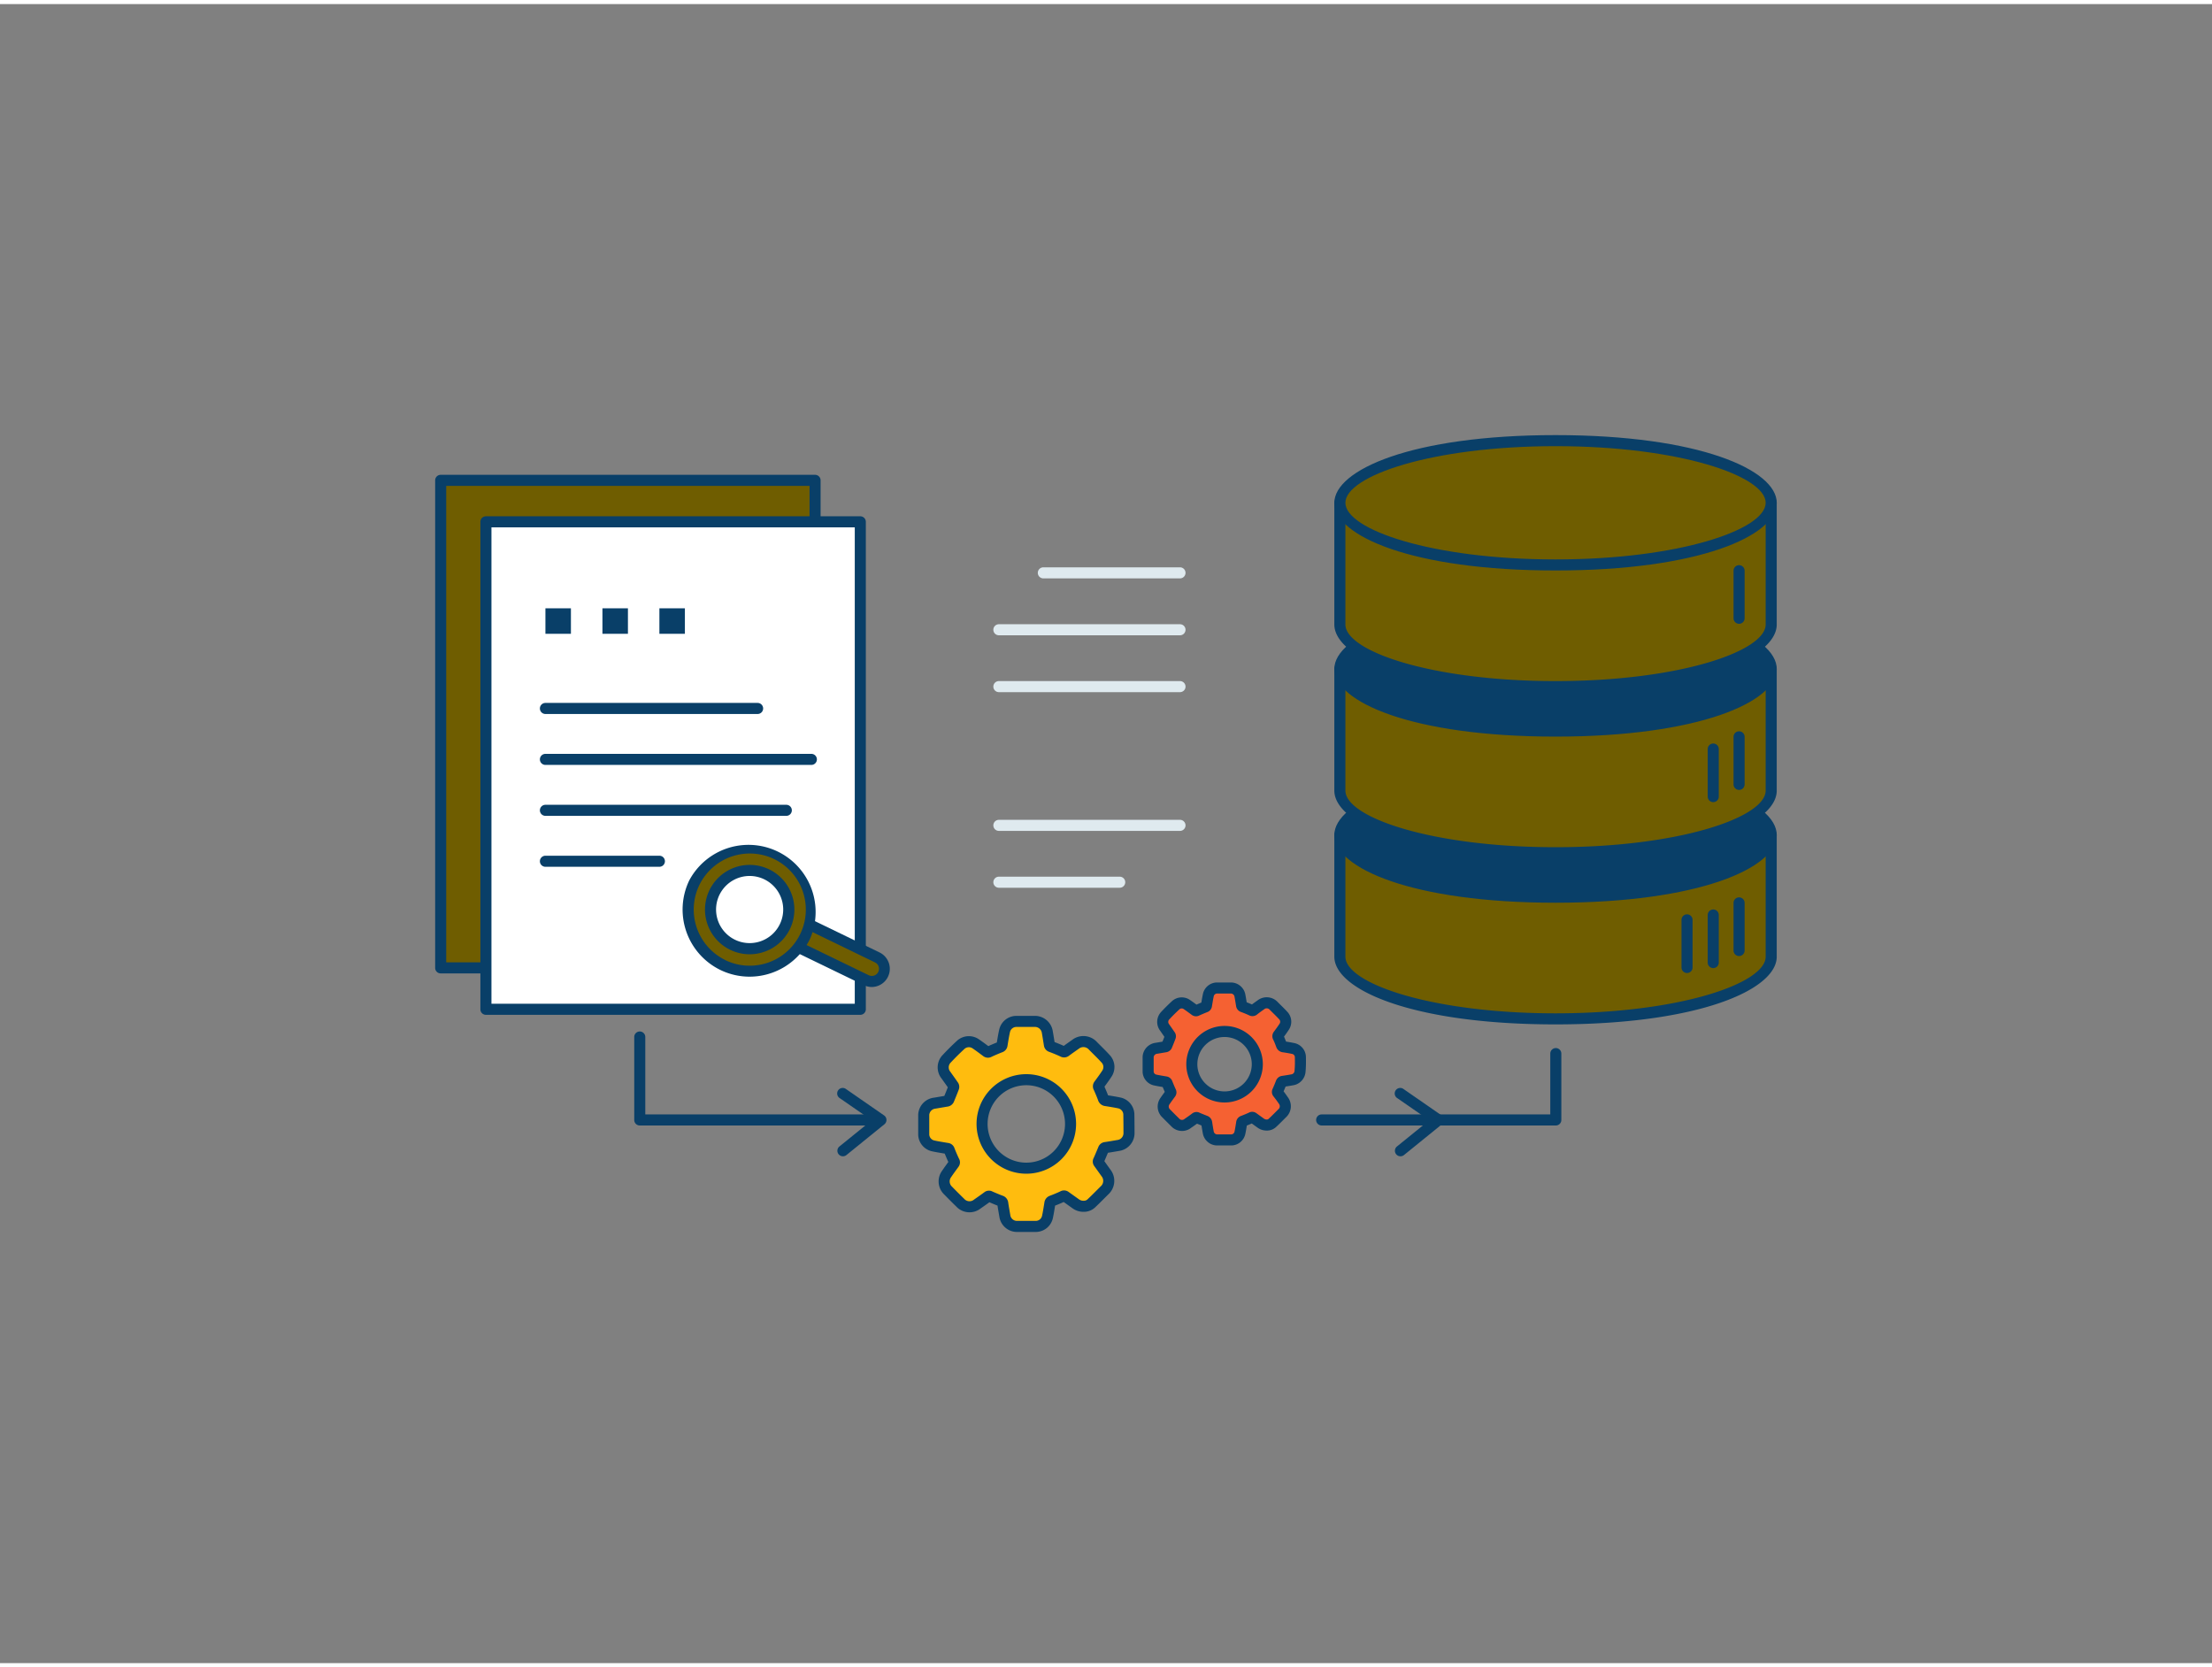 <svg xmlns="http://www.w3.org/2000/svg" viewBox="0 0 400 300" width="406" height="306" class="illustration styles_illustrationTablet__1DWOa"><rect x="0" y="0" width="400" height="300" fill="#808080" stroke="none"/><g id="_519_analytics_process_outline" data-name="#519_analytics_process_outline"><rect x="79.69" y="86.12" width="67.7" height="88.16" fill="#6f5d00"></rect><path d="M147.39,175.28H79.69a1,1,0,0,1-1-1V86.12a1,1,0,0,1,1-1h67.7a1,1,0,0,1,1,1v88.16A1,1,0,0,1,147.39,175.28Zm-66.7-2h65.7V87.12H80.69Z" fill="#093f68"></path><rect x="87.87" y="93.62" width="67.7" height="88.16" fill="#fff"></rect><path d="M155.57,182.77H87.87a1,1,0,0,1-1-1V93.62a1,1,0,0,1,1-1h67.7a1,1,0,0,1,1,1v88.15A1,1,0,0,1,155.57,182.77Zm-66.7-2h65.7V94.62H88.87Z" fill="#093f68"></path><rect x="98.63" y="109.26" width="4.61" height="4.61" fill="#093f68"></rect><rect x="108.94" y="109.26" width="4.61" height="4.61" fill="#093f68"></rect><rect x="119.24" y="109.26" width="4.61" height="4.61" fill="#093f68"></rect><path d="M137,128.37H98.63a1,1,0,0,1,0-2H137a1,1,0,0,1,0,2Z" fill="#093f68"></path><path d="M146.72,137.58H98.63a1,1,0,0,1,0-2h48.09a1,1,0,0,1,0,2Z" fill="#093f68"></path><path d="M142.19,146.79H98.63a1,1,0,0,1,0-2h43.56a1,1,0,0,1,0,2Z" fill="#093f68"></path><path d="M119.24,156H98.63a1,1,0,0,1,0-2h20.61a1,1,0,1,1,0,2Z" fill="#093f68"></path><path d="M281.29,202.78H239a1,1,0,0,1,0-2h41.34v-11a1,1,0,0,1,2,0v12A1,1,0,0,1,281.29,202.78Z" fill="#093f68"></path><path d="M157.44,202.78H115.69a1,1,0,0,1-1-1v-15a1,1,0,0,1,2,0v14h40.75a1,1,0,0,1,0,2Z" fill="#093f68"></path><g id="ahcQ9Z"><path d="M204.13,200.71a2.19,2.19,0,0,0-1.68-2c-.81-.17-1.63-.3-2.45-.43a.53.53,0,0,1-.49-.4c-.24-.66-.52-1.3-.8-1.94a.42.42,0,0,1,0-.49c.5-.68,1-1.35,1.46-2.06a2.15,2.15,0,0,0-.19-2.62c-.75-.83-1.56-1.6-2.34-2.39a2.31,2.31,0,0,0-3.14-.29c-.61.43-1.23.86-1.83,1.31a.44.44,0,0,1-.49,0q-1-.46-2.1-.87a.42.42,0,0,1-.32-.38c-.12-.75-.24-1.5-.37-2.25a2.27,2.27,0,0,0-2.17-1.94c-1.15,0-2.31,0-3.46,0a2.19,2.19,0,0,0-2.1,1.72c-.19.84-.32,1.69-.46,2.54a.44.44,0,0,1-.31.38c-.68.26-1.35.55-2,.85a.41.41,0,0,1-.47,0c-.66-.49-1.33-1-2-1.45a2.19,2.19,0,0,0-2.66.17c-.88.81-1.73,1.65-2.54,2.52a2.23,2.23,0,0,0-.15,3c.45.64.92,1.28,1.36,1.93a.43.43,0,0,1,0,.35c-.28.72-.57,1.45-.87,2.16a.46.46,0,0,1-.28.23l-2.24.38a2.24,2.24,0,0,0-2,2.1c0,1.21,0,2.42,0,3.62a2.17,2.17,0,0,0,1.66,2c.86.19,1.73.32,2.6.47a.4.4,0,0,1,.36.3c.27.69.56,1.36.86,2a.35.35,0,0,1,0,.43c-.45.62-.91,1.24-1.34,1.88a2.27,2.27,0,0,0,.26,3q1.08,1.11,2.19,2.19a2.27,2.27,0,0,0,3.12.24c.63-.44,1.26-.88,1.88-1.34a.35.35,0,0,1,.41,0c.64.27,1.28.55,1.93.79a.49.49,0,0,1,.36.45c.11.75.24,1.48.37,2.22a2.22,2.22,0,0,0,2.07,1.94c1.21,0,2.43,0,3.64,0a2.17,2.17,0,0,0,2-1.69c.18-.82.3-1.65.44-2.48a.48.48,0,0,1,.34-.43c.68-.26,1.36-.54,2-.84a.39.39,0,0,1,.44,0l1.88,1.34a2.34,2.34,0,0,0,1.51.46,1.93,1.93,0,0,0,1.35-.55c.79-.75,1.56-1.53,2.33-2.3a2.31,2.31,0,0,0,.29-3.19l-1.31-1.83a.37.37,0,0,1,0-.44c.29-.67.58-1.35.85-2a.42.42,0,0,1,.39-.31c.75-.11,1.49-.24,2.24-.37a2.25,2.25,0,0,0,2-2.15C204.16,203.08,204.15,201.89,204.13,200.71Zm-18.54,9.79a8,8,0,1,1,8-8A8,8,0,0,1,185.59,210.5Z" fill="#ffbc0e" stroke="#093f68" stroke-linecap="round" stroke-linejoin="round" stroke-width="2"></path></g><g id="ahcQ9Z-2" data-name="ahcQ9Z"><path d="M235.15,190.37a1.61,1.61,0,0,0-1.24-1.5c-.6-.13-1.21-.23-1.82-.32a.42.42,0,0,1-.36-.3c-.18-.49-.38-1-.59-1.43a.33.33,0,0,1,0-.37c.37-.5.74-1,1.08-1.52a1.62,1.62,0,0,0-.14-2c-.56-.61-1.16-1.18-1.74-1.76a1.71,1.71,0,0,0-2.32-.22c-.45.32-.91.64-1.35,1a.33.33,0,0,1-.37,0c-.51-.23-1-.44-1.56-.64a.33.33,0,0,1-.23-.29c-.09-.55-.18-1.11-.28-1.66a1.67,1.67,0,0,0-1.6-1.44c-.86,0-1.71,0-2.57,0a1.62,1.62,0,0,0-1.55,1.27c-.14.62-.23,1.25-.34,1.88a.3.3,0,0,1-.23.28c-.5.2-1,.41-1.49.63a.29.29,0,0,1-.34,0c-.5-.37-1-.74-1.5-1.08a1.62,1.62,0,0,0-2,.13c-.65.6-1.28,1.22-1.88,1.87a1.64,1.64,0,0,0-.11,2.18l1,1.44a.31.31,0,0,1,0,.25c-.2.54-.42,1.08-.64,1.61a.34.34,0,0,1-.21.16l-1.66.28a1.69,1.69,0,0,0-1.49,1.57c0,.89,0,1.78,0,2.67a1.6,1.6,0,0,0,1.24,1.49c.63.14,1.28.24,1.92.35a.31.31,0,0,1,.27.22c.2.51.41,1,.64,1.51a.29.29,0,0,1,0,.32c-.34.46-.68.92-1,1.39a1.68,1.68,0,0,0,.19,2.25c.54.55,1.08,1.09,1.63,1.63a1.67,1.67,0,0,0,2.3.17c.47-.32.94-.65,1.4-1a.25.25,0,0,1,.3,0c.47.2,1,.41,1.43.58a.38.38,0,0,1,.27.34c.08.55.17,1.1.27,1.64a1.66,1.66,0,0,0,1.53,1.44q1.35,0,2.7,0a1.62,1.62,0,0,0,1.5-1.26c.13-.6.22-1.22.32-1.83a.35.35,0,0,1,.26-.32c.5-.19,1-.4,1.49-.62a.27.27,0,0,1,.32,0l1.39,1a1.82,1.82,0,0,0,1.12.34,1.42,1.42,0,0,0,1-.41c.59-.55,1.16-1.13,1.73-1.7a1.71,1.71,0,0,0,.21-2.36c-.31-.46-.64-.91-1-1.36a.29.29,0,0,1,0-.32c.22-.5.43-1,.63-1.52a.35.35,0,0,1,.29-.23c.56-.08,1.11-.17,1.67-.27a1.67,1.67,0,0,0,1.45-1.59C235.17,192.12,235.17,191.25,235.15,190.37Zm-13.73,7.25a5.92,5.92,0,1,1,5.94-5.91A5.92,5.92,0,0,1,221.42,197.62Z" fill="#f56132" stroke="#093f68" stroke-linecap="round" stroke-linejoin="round" stroke-width="2"></path></g><path d="M152.43,208.35a1,1,0,0,1-.63-1.78l5.84-4.73-5.78-4A1,1,0,1,1,153,196.2l6.87,4.76a1,1,0,0,1,.06,1.6l-6.87,5.57A1,1,0,0,1,152.43,208.35Z" fill="#093f68"></path><path d="M253.25,208.35a1,1,0,0,1-.78-.37,1,1,0,0,1,.15-1.41l5.84-4.73-5.78-4a1,1,0,1,1,1.14-1.64l6.87,4.76a1,1,0,0,1,.43.79,1,1,0,0,1-.37.81l-6.87,5.57A1,1,0,0,1,253.25,208.35Z" fill="#093f68"></path><path d="M320.31,150.25v22c0,6.21-17.47,11.25-39,11.25s-39-5-39-11.25v-22Z" fill="#6f5d00"></path><path d="M281.29,184.5c-26,0-40-6.31-40-12.25v-22a1,1,0,0,1,1-1h78a1,1,0,0,1,1,1v22C321.31,178.19,307.28,184.5,281.29,184.5Zm-38-33.25v21c0,4.85,15.62,10.25,38,10.25s38-5.4,38-10.25v-21Z" fill="#093f68"></path><ellipse cx="281.29" cy="150.25" rx="39.02" ry="11.24" fill="#093f68"></ellipse><path d="M281.29,162.5c-26,0-40-6.31-40-12.25s14-12.24,40-12.24,40,6.31,40,12.24S307.28,162.5,281.29,162.5Zm0-22.49c-22.4,0-38,5.4-38,10.24s15.62,10.25,38,10.25,38-5.4,38-10.25S303.69,140,281.29,140Z" fill="#093f68"></path><path d="M314.48,172.14a1,1,0,0,1-1-1v-8.61a1,1,0,1,1,2,0v8.61A1,1,0,0,1,314.48,172.14Z" fill="#093f68"></path><path d="M320.31,120.22v22c0,6.21-17.47,11.24-39,11.24s-39-5-39-11.24v-22Z" fill="#6f5d00"></path><path d="M281.29,154.46c-26,0-40-6.31-40-12.24v-22a1,1,0,0,1,1-1h78a1,1,0,0,1,1,1v22C321.31,148.15,307.28,154.46,281.29,154.46Zm-38-33.24v21c0,4.84,15.62,10.24,38,10.24s38-5.4,38-10.24v-21Z" fill="#093f68"></path><ellipse cx="281.29" cy="120.22" rx="39.02" ry="11.24" fill="#093f68"></ellipse><path d="M281.29,132.46c-26,0-40-6.31-40-12.24s14-12.25,40-12.25,40,6.31,40,12.25S307.28,132.46,281.29,132.46Zm0-22.49c-22.4,0-38,5.4-38,10.25s15.62,10.24,38,10.24,38-5.4,38-10.24S303.69,110,281.29,110Z" fill="#093f68"></path><path d="M314.48,142.1a1,1,0,0,1-1-1v-8.6a1,1,0,0,1,2,0v8.6A1,1,0,0,1,314.48,142.1Z" fill="#093f68"></path><path d="M309.81,144.31a1,1,0,0,1-1-1v-8.6a1,1,0,1,1,2,0v8.6A1,1,0,0,1,309.81,144.31Z" fill="#093f68"></path><path d="M309.81,174.32a1,1,0,0,1-1-1v-8.6a1,1,0,1,1,2,0v8.6A1,1,0,0,1,309.81,174.32Z" fill="#093f68"></path><path d="M305.07,175.21a1,1,0,0,1-1-1V165.6a1,1,0,1,1,2,0v8.61A1,1,0,0,1,305.07,175.21Z" fill="#093f68"></path><path d="M320.31,90.18v22c0,6.21-17.47,11.24-39,11.24s-39-5-39-11.24v-22Z" fill="#6f5d00"></path><path d="M281.29,124.42c-26,0-40-6.3-40-12.24v-22a1,1,0,0,1,1-1h78a1,1,0,0,1,1,1v22C321.31,118.12,307.28,124.42,281.29,124.42Zm-38-33.24v21c0,4.85,15.62,10.24,38,10.24s38-5.39,38-10.24v-21Z" fill="#093f68"></path><ellipse cx="281.29" cy="90.18" rx="39.02" ry="11.24" fill="#6f5d00"></ellipse><path d="M281.29,102.42c-26,0-40-6.3-40-12.24s14-12.24,40-12.24,40,6.31,40,12.24S307.28,102.42,281.29,102.42Zm0-22.48c-22.4,0-38,5.4-38,10.24s15.62,10.24,38,10.24,38-5.39,38-10.24S303.69,79.94,281.29,79.94Z" fill="#093f68"></path><path d="M314.48,112.06a1,1,0,0,1-1-1v-8.6a1,1,0,1,1,2,0v8.6A1,1,0,0,1,314.48,112.06Z" fill="#093f68"></path><path d="M147.65,156.17h0a2.29,2.29,0,0,1,2.29,2.29V183a0,0,0,0,1,0,0h-4.58a0,0,0,0,1,0,0V158.46a2.29,2.29,0,0,1,2.29-2.29Z" transform="translate(364.66 110.73) rotate(115.87)" fill="#6f5d00"></path><path d="M157.66,177.74a3.32,3.32,0,0,1-1.43-.33l-22.1-10.71a1,1,0,0,1-.51-.58,1,1,0,0,1,0-.76l2-4.12a1,1,0,0,1,1.33-.46l22.1,10.71a3.29,3.29,0,0,1-1.44,6.25ZM135.9,165.33l21.2,10.28a1.29,1.29,0,0,0,1.78-1.58,1.24,1.24,0,0,0-.66-.74L137,163Z" fill="#093f68"></path><circle cx="135.57" cy="163.74" r="11.14" fill="#6f5d00"></circle><path d="M135.55,175.87a12.12,12.12,0,0,1-5.28-1.21h0a12.15,12.15,0,0,1-5.62-16.22A12.14,12.14,0,0,1,146.49,169,12.16,12.16,0,0,1,135.55,175.87Zm-4.41-3A10.14,10.14,0,0,0,140,154.61a10.15,10.15,0,0,0-13.54,4.7,10.16,10.16,0,0,0,4.69,13.55Z" fill="#093f68"></path><circle cx="135.57" cy="163.74" r="7.08" fill="#fff"></circle><path d="M135.55,171.82a8.08,8.08,0,1,1,7.29-4.56A8.1,8.1,0,0,1,135.55,171.82Zm0-14.16a6.07,6.07,0,1,0,2.64.6A6.09,6.09,0,0,0,135.58,157.66Z" fill="#093f68"></path><path d="M213.38,103.85H188.67a1,1,0,0,1,0-2h24.71a1,1,0,0,1,0,2Z" fill="#dfeaef"></path><path d="M213.38,114.14H180.63a1,1,0,0,1,0-2h32.75a1,1,0,0,1,0,2Z" fill="#dfeaef"></path><path d="M213.38,124.42H180.63a1,1,0,0,1,0-2h32.75a1,1,0,0,1,0,2Z" fill="#dfeaef"></path><path d="M213.38,149.51H180.63a1,1,0,0,1,0-2h32.75a1,1,0,0,1,0,2Z" fill="#dfeaef"></path><path d="M202.48,159.79H180.63a1,1,0,0,1,0-2h21.85a1,1,0,0,1,0,2Z" fill="#dfeaef"></path></g></svg>